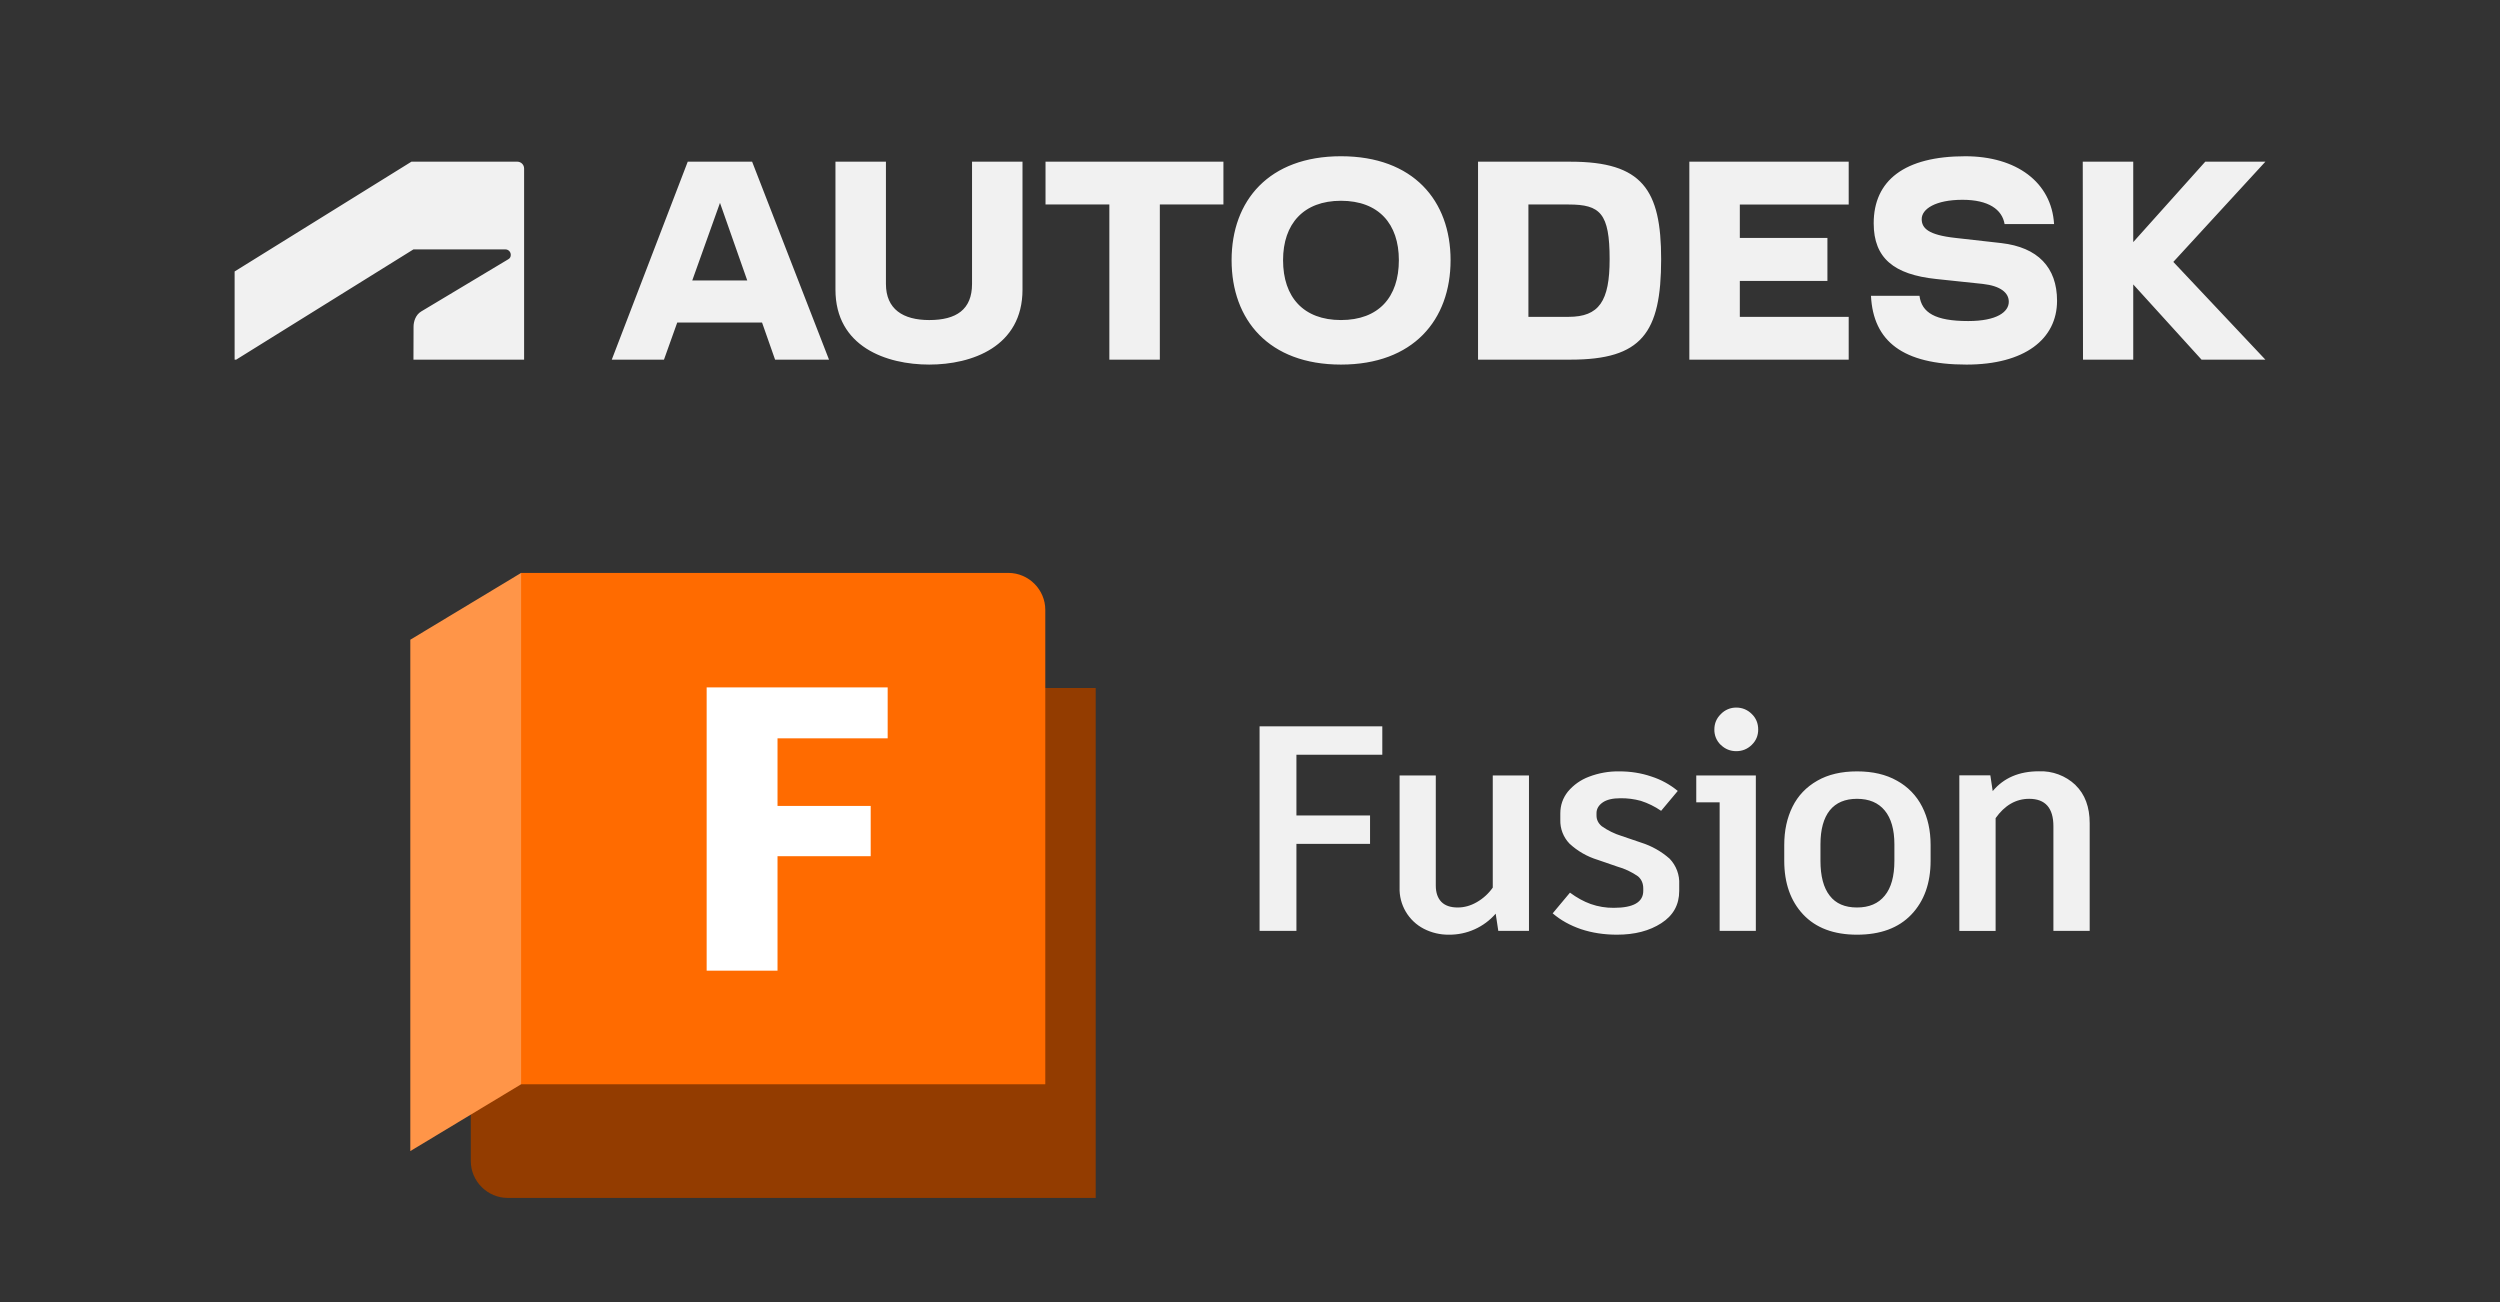 <?xml version="1.0" encoding="UTF-8" standalone="no"?>
<!DOCTYPE svg PUBLIC "-//W3C//DTD SVG 1.1//EN" "http://www.w3.org/Graphics/SVG/1.1/DTD/svg11.dtd">
<svg
  width="100%"
  height="100%"
  viewBox="0 0 240 125"
  version="1.1"
  xmlns="http://www.w3.org/2000/svg"
  xmlns:xlink="http://www.w3.org/1999/xlink"
  xml:space="preserve"
  xmlns:serif="http://www.serif.com/"
  style="
    fill-rule: evenodd;
    clip-rule: evenodd;
    stroke-linejoin: round;
    stroke-miterlimit: 2;
  "
>
  <rect x="0" y="0" width="240" height="125" fill="#333333" stroke="none"/>
  <rect
    id="AutodeskFusion360"
    x="0"
    y="0"
    width="240"
    height="125"
    style="fill: none"
  />
  <path
    class="themed"
    d="M217.476,15.523l-5.772,-0l-6.913,7.719l0,-7.719l-4.846,-0l0.024,19.003l4.822,-0l0,-7.222l6.557,7.222l6.128,-0l-8.836,-9.383l8.836,-9.62Zm-25.344,7.814l-4.419,-0.498c-2.59,-0.285 -3.23,-0.927 -3.23,-1.806c-0,-0.974 1.33,-1.853 3.919,-1.853c2.494,0 3.801,0.927 4.038,2.329l4.751,-0c-0.241,-4.016 -3.612,-6.509 -8.528,-6.509c-5.843,0 -8.789,2.327 -8.789,6.436c0,3.35 1.948,4.918 5.986,5.346l4.49,0.474c1.711,0.19 2.494,0.856 2.494,1.711c0,0.974 -1.14,1.853 -3.896,1.853c-3.183,-0 -4.465,-0.808 -4.679,-2.424l-4.656,0c0.214,4.372 3.064,6.604 9.169,6.604c5.582,-0 8.694,-2.446 8.694,-6.128c-0,-3.207 -1.853,-5.131 -5.344,-5.535Zm-29.955,11.189l15.298,-0l-0,-4.109l-10.452,-0l0,-3.445l8.409,0l-0,-4.133l-8.409,-0l0,-3.207l10.452,-0l-0,-4.109l-15.298,-0l0,19.003Zm-11.401,-19.003l-8.884,-0l0,19.003l8.884,-0c6.818,-0 8.694,-2.542 8.694,-9.645c-0,-6.675 -1.805,-9.358 -8.694,-9.358Zm-0.195,14.895l-3.853,-0l0,-10.786l3.853,-0c3.041,-0 3.943,0.832 3.943,5.249c0.005,4.038 -1.016,5.537 -3.943,5.537Zm-21.848,-15.418c-6.913,0 -10.5,4.251 -10.5,9.976c0,5.749 3.587,10.024 10.5,10.024c6.936,-0 10.522,-4.275 10.522,-10.024c0,-5.725 -3.586,-9.976 -10.522,-9.976Zm-0,15.725c-3.587,-0 -5.559,-2.185 -5.559,-5.749c0,-3.492 1.972,-5.701 5.559,-5.701c3.612,0 5.558,2.209 5.558,5.701c0,3.564 -1.948,5.749 -5.558,5.749Zm-28.363,-11.093l6.128,-0l0,14.894l4.846,-0l0,-14.894l6.105,-0l0,-4.109l-17.079,-0l0,4.109Zm-7.054,7.624c0,2.471 -1.52,3.469 -4.11,3.469c-2.517,-0 -4.156,-1.045 -4.156,-3.469l-0,-11.733l-4.846,-0l0,12.28c0,5.487 4.893,7.197 9.002,7.197c4.086,-0 8.955,-1.71 8.955,-7.197l-0,-12.28l-4.845,-0l0,11.733Zm-27.293,-11.733l-7.293,19.003l5.012,-0l1.273,-3.564l8.141,-0l1.252,3.564l5.177,-0l-7.381,-19.003l-6.181,-0Zm0.434,11.401l2.662,-7.449l2.618,7.451l-5.28,-0.002Zm-43.784,7.603l17.017,-10.585c-0,-0 8.827,-0 8.827,-0c0.283,-0 0.516,0.232 0.516,0.515c-0,0 -0,0.001 -0,0.001c0.014,0.18 -0.081,0.351 -0.241,0.434l-8.358,5.01c-0.543,0.326 -0.733,0.978 -0.733,1.467l-0.009,3.158l10.622,-0l-0,-18.353c-0,-0.001 -0,-0.001 -0,-0.002c-0,-0.357 -0.294,-0.651 -0.652,-0.651c-0.009,-0 -0.018,-0 -0.027,0l-10.135,0l-16.976,10.54l0,8.466l0.149,-0Z"
    style="fill: #f1f1f1; fill-rule: nonzero"
  />
  <g>
    <path
      class="themed"
      d="M124.457,72.455l0,5.828l7.068,0l-0,2.727l-7.068,0l0,8.354l-3.538,-0l0,-19.637l11.782,0l0,2.728l-8.244,-0Zm22.325,1.987l-0,14.922l-2.946,-0l-0.249,-1.652c-1.127,1.297 -2.77,2.035 -4.488,2.018c-0.834,0.011 -1.658,-0.182 -2.4,-0.561c-1.484,-0.76 -2.397,-2.316 -2.338,-3.982l0,-10.745l3.475,-0l0,10.574c0,0.678 0.18,1.192 0.53,1.558c0.359,0.366 0.881,0.545 1.574,0.545c0.624,0 1.224,-0.163 1.824,-0.506c0.611,-0.348 1.138,-0.827 1.542,-1.403l0,-10.768l3.476,-0Zm4.995,14.758c-1.045,-0.358 -1.948,-0.857 -2.72,-1.519l1.66,-1.987c0.654,0.483 1.317,0.849 1.987,1.09c0.713,0.251 1.465,0.375 2.221,0.367c1.885,-0 2.828,-0.546 2.828,-1.629l0,-0.226c0,-0.483 -0.163,-0.873 -0.506,-1.169c-0.605,-0.421 -1.277,-0.737 -1.987,-0.935l-1.878,-0.647c-1.01,-0.307 -1.938,-0.84 -2.712,-1.558c-0.588,-0.611 -0.906,-1.435 -0.88,-2.283l-0,-0.616c-0,-0.779 0.241,-1.48 0.724,-2.088c0.539,-0.646 1.238,-1.14 2.026,-1.434c0.93,-0.356 1.919,-0.531 2.915,-0.514c1.067,-0 2.088,0.156 3.07,0.491c0.927,0.296 1.789,0.767 2.54,1.387l-1.597,1.909c-0.6,-0.413 -1.256,-0.736 -1.949,-0.958c-0.634,-0.174 -1.29,-0.258 -1.948,-0.25c-0.755,0 -1.324,0.133 -1.714,0.405c-0.389,0.273 -0.592,0.616 -0.592,1.021l-0,0.234c-0,0.405 0.171,0.748 0.506,1.028c0.584,0.411 1.228,0.726 1.91,0.936l1.877,0.639c1.007,0.318 1.936,0.843 2.728,1.542c0.634,0.661 0.968,1.556 0.919,2.47l0,0.624c0,1.325 -0.569,2.353 -1.714,3.093c-1.146,0.741 -2.556,1.107 -4.262,1.107c-1.247,-0 -2.4,-0.179 -3.452,-0.53Zm16.784,0.164l-3.475,-0l-0,-12.343l-2.244,-0l-0,-2.579l5.719,-0l0,14.922Zm-3.366,-17.852c-0.405,-0.385 -0.629,-0.923 -0.616,-1.481c0,-0.576 0.203,-1.067 0.624,-1.48c0.386,-0.403 0.922,-0.629 1.48,-0.624c0.577,0 1.075,0.211 1.481,0.608c0.42,0.405 0.623,0.904 0.623,1.504c0,0.577 -0.203,1.067 -0.623,1.473c-0.406,0.397 -0.904,0.6 -1.481,0.6c-0.577,-0 -1.075,-0.203 -1.48,-0.6l-0.008,-0Zm16.917,3.436c1.038,0.568 1.881,1.438 2.415,2.494c0.546,1.067 0.811,2.29 0.811,3.677l-0,1.512c-0,2.151 -0.616,3.873 -1.847,5.166c-1.231,1.294 -2.977,1.933 -5.221,1.933c-2.221,-0 -3.943,-0.647 -5.158,-1.933c-1.216,-1.293 -1.824,-3.015 -1.824,-5.166l0,-1.512c0,-1.387 0.265,-2.61 0.795,-3.677c0.53,-1.068 1.325,-1.894 2.377,-2.494c1.044,-0.6 2.314,-0.896 3.818,-0.896c1.504,-0 2.774,0.296 3.834,0.896Zm-6.452,2.844c-0.592,0.74 -0.896,1.831 -0.896,3.273l-0,1.566c-0,1.481 0.296,2.595 0.888,3.351c0.584,0.763 1.457,1.137 2.618,1.137c1.161,0 2.049,-0.374 2.665,-1.137c0.623,-0.756 0.927,-1.87 0.927,-3.351l0,-1.566c0,-1.426 -0.311,-2.509 -0.927,-3.257c-0.616,-0.748 -1.504,-1.122 -2.665,-1.122c-1.138,-0 -2.01,0.366 -2.61,1.106Zm23.587,-2.423c0.911,0.88 1.363,2.104 1.363,3.67l0,10.325l-3.483,-0l0,-10.045c0,-1.753 -0.779,-2.633 -2.322,-2.633c-1.278,-0 -2.353,0.623 -3.226,1.854l0,10.831l-3.483,0l0,-14.937l2.977,-0l0.226,1.511c1.059,-1.27 2.54,-1.901 4.426,-1.901c1.303,-0.055 2.574,0.421 3.522,1.317l-0,0.008Z"
      style="fill: #f1f1f1; fill-rule: nonzero"
    />
    <g>
      <path
        d="M50.01,55.031l0.016,-0.031l49.971,11.049l5.19,0l0,48.951l-56.447,0c-1.945,-0 -3.545,-1.6 -3.545,-3.545l-0,-4.793l4.823,-51.631l-0.008,0Z"
        style="fill: #933c00; fill-rule: nonzero"
      />
      <path
        d="M100.348,104.091l-50.338,-0l0,-49.06l0.016,-0.031l46.777,0c1.945,0 3.545,1.6 3.545,3.545l0,45.546Z"
        style="fill: #ff6b00; fill-rule: nonzero"
      />
      <path
        d="M39.39,110.504l10.636,-6.413l-0,-49.091l-10.636,6.413l-0,49.091Z"
        style="fill: #ff9548; fill-rule: nonzero"
      />
      <path
        d="M74.642,70.881l-0,6.49l8.945,0l0,4.824l-8.945,-0l-0,10.987l-6.803,-0l-0,-27.195l17.377,0l-0,4.894l-10.574,-0Z"
        style="fill: #fff; fill-rule: nonzero"
      />
    </g>
  </g>
</svg>
